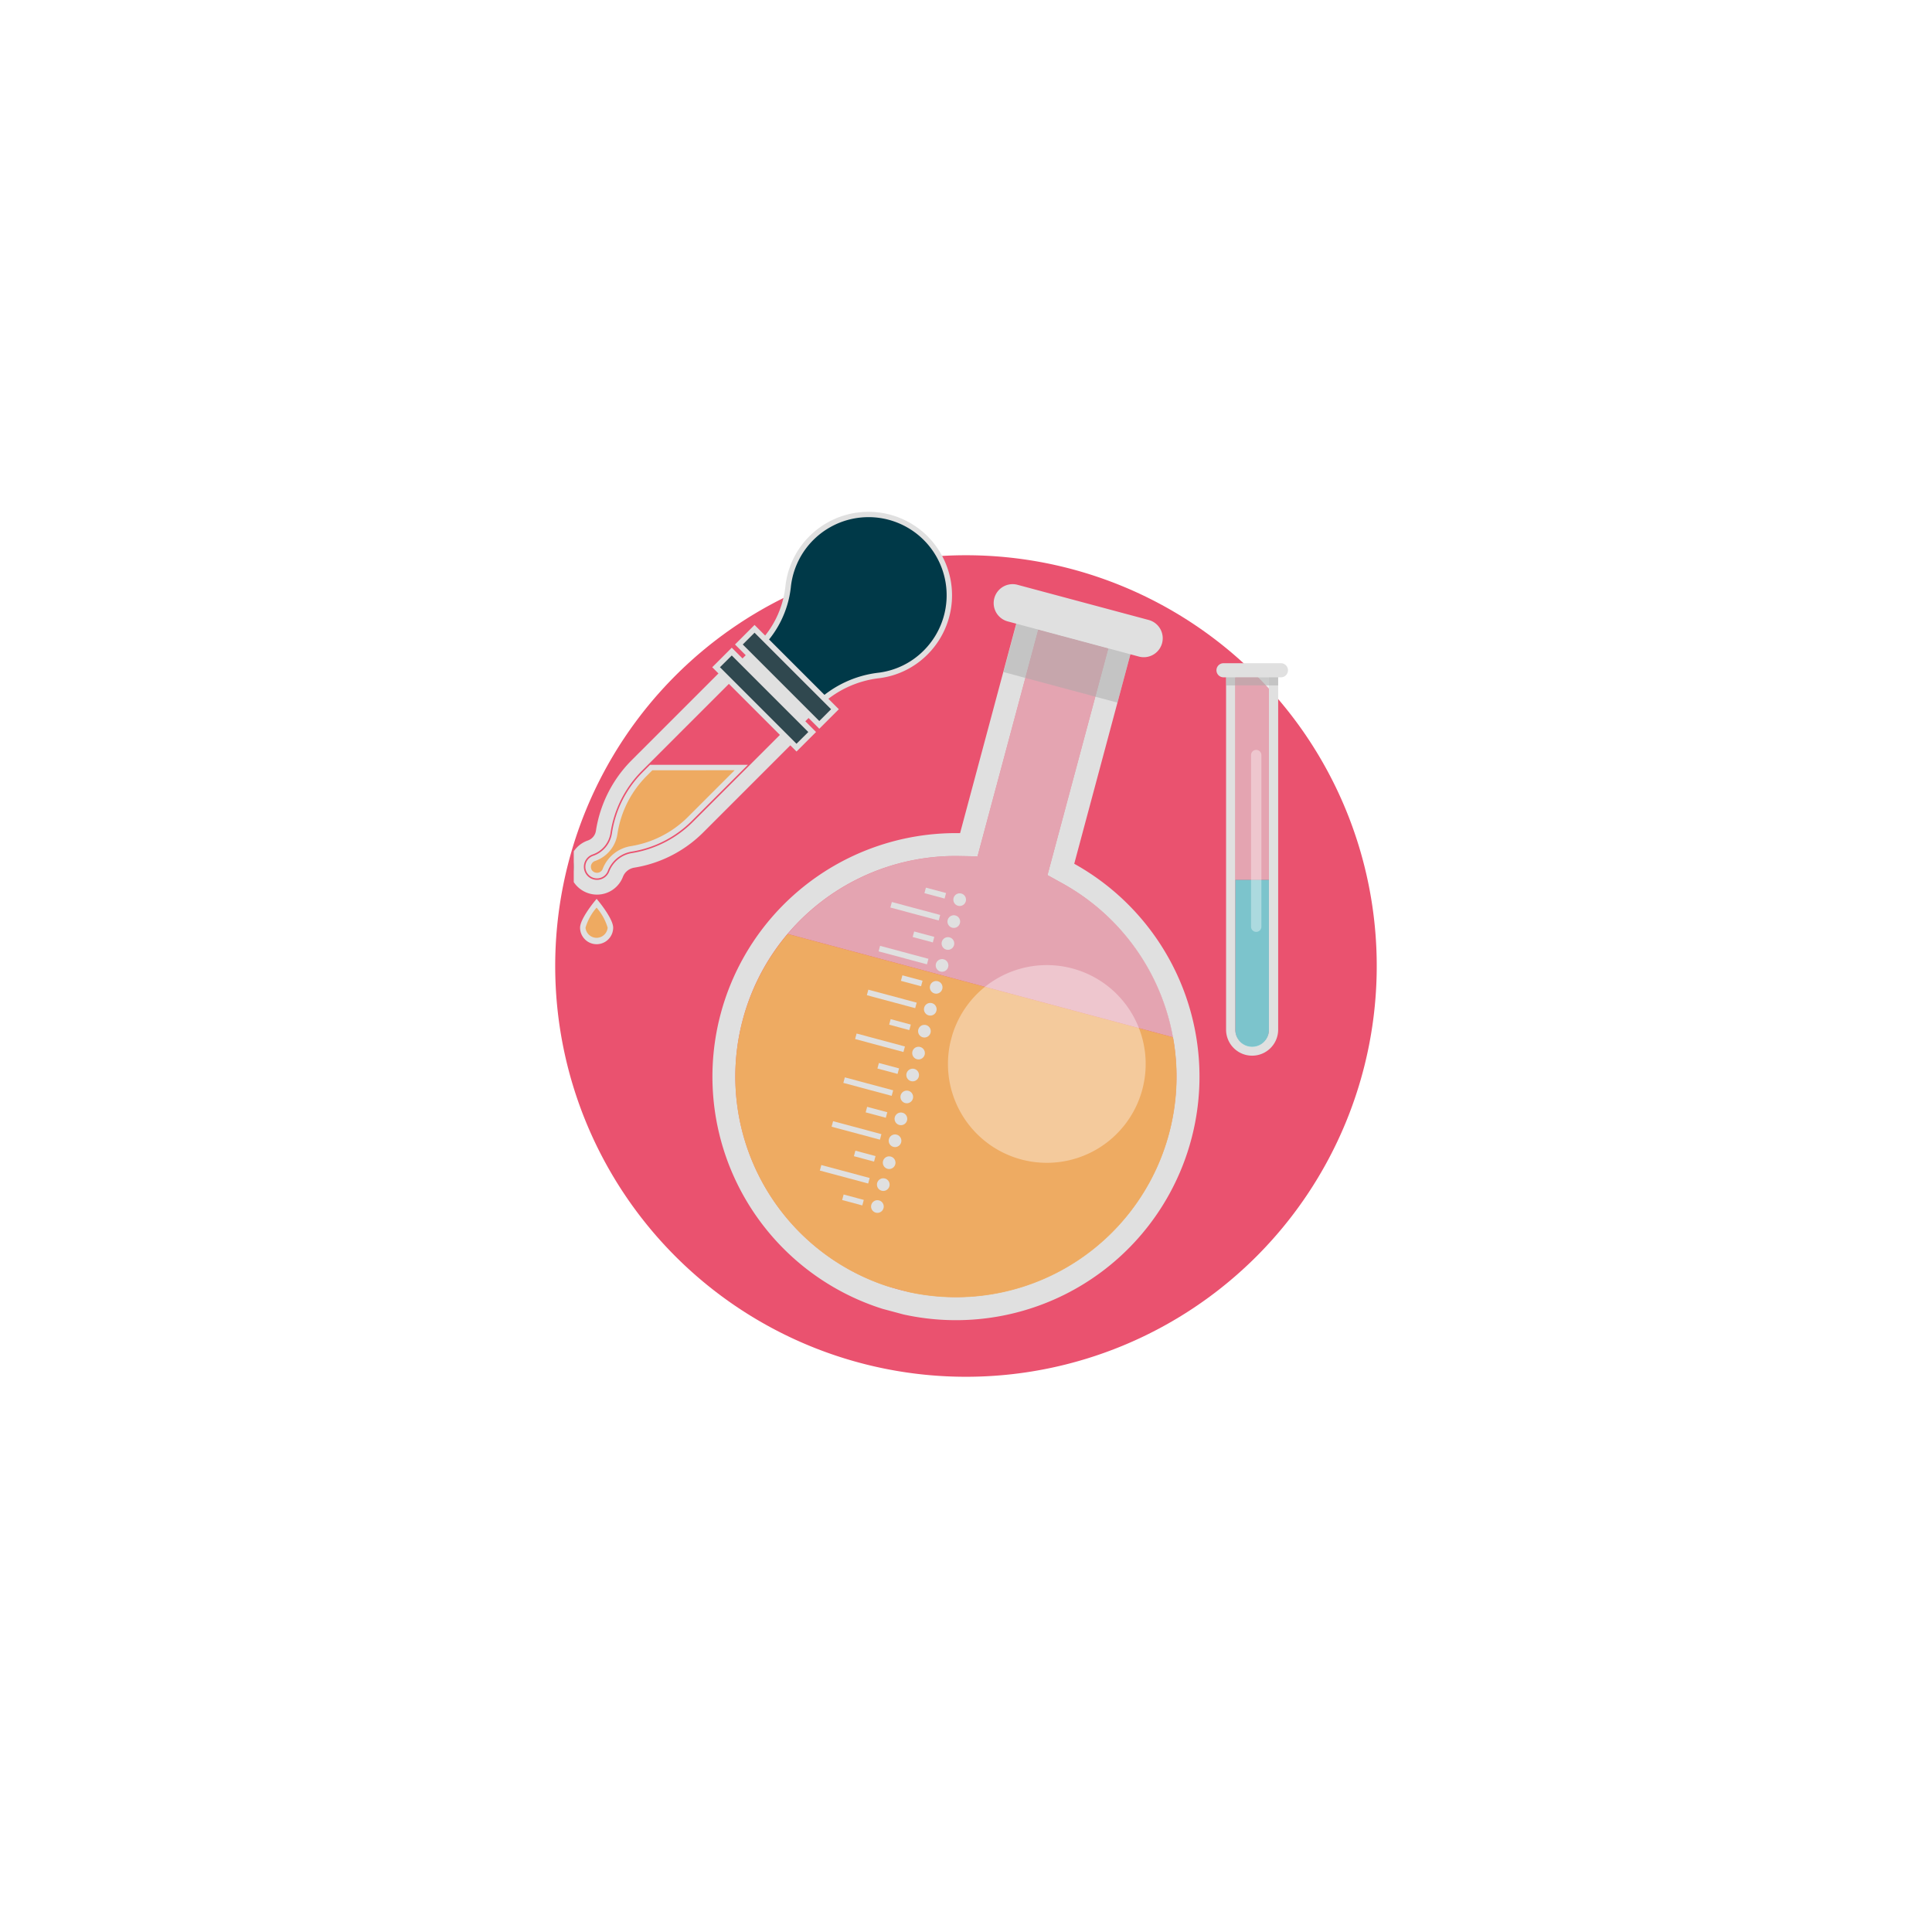 <svg xmlns="http://www.w3.org/2000/svg" xmlns:xlink="http://www.w3.org/1999/xlink" width="208.775" height="208.775" viewBox="0 0 208.775 208.775">
  <defs>
    <filter id="Trazado_113937" x="0" y="0" width="208.775" height="208.775" filterUnits="userSpaceOnUse">
      <feOffset input="SourceAlpha"/>
      <feGaussianBlur stdDeviation="20" result="blur"/>
      <feFlood flood-color="#402d27" flood-opacity="0.455"/>
      <feComposite operator="in" in2="blur"/>
      <feComposite in="SourceGraphic"/>
    </filter>
    <clipPath id="clip-path">
      <rect id="Rectángulo_355139" data-name="Rectángulo 355139" width="52.626" height="79.339" fill="none"/>
    </clipPath>
    <clipPath id="clip-path-3">
      <rect id="Rectángulo_355118" data-name="Rectángulo 355118" width="43.111" height="38.754" fill="none"/>
    </clipPath>
    <clipPath id="clip-path-4">
      <rect id="Rectángulo_355119" data-name="Rectángulo 355119" width="47.683" height="34" fill="#efb860"/>
    </clipPath>
    <clipPath id="clip-path-5">
      <rect id="Rectángulo_355120" data-name="Rectángulo 355120" width="21.364" height="21.365" fill="none"/>
    </clipPath>
    <clipPath id="clip-path-6">
      <rect id="Rectángulo_355122" data-name="Rectángulo 355122" width="12.745" height="5.405" fill="none"/>
    </clipPath>
    <clipPath id="clip-path-7">
      <rect id="Rectángulo_355143" data-name="Rectángulo 355143" width="40.879" height="46.73" transform="translate(0 0)" fill="none"/>
    </clipPath>
    <clipPath id="clip-path-8">
      <rect id="Rectángulo_355151" data-name="Rectángulo 355151" width="7.675" height="42.408" fill="none"/>
    </clipPath>
    <clipPath id="clip-path-9">
      <rect id="Rectángulo_355150" data-name="Rectángulo 355150" width="7.675" height="42.408" transform="translate(0 0)" fill="none"/>
    </clipPath>
    <clipPath id="clip-path-10">
      <rect id="Rectángulo_355145" data-name="Rectángulo 355145" width="3.629" height="21.884" transform="translate(2.013 1.523)" fill="none"/>
    </clipPath>
    <clipPath id="clip-path-11">
      <rect id="Rectángulo_355146" data-name="Rectángulo 355146" width="3.629" height="18.002" transform="translate(2.013 23.406)" fill="none"/>
    </clipPath>
    <clipPath id="clip-path-12">
      <rect id="Rectángulo_355148" data-name="Rectángulo 355148" width="5.63" height="0.872" transform="translate(1.013 1.523)" fill="none"/>
    </clipPath>
    <clipPath id="clip-path-13">
      <rect id="Rectángulo_355149" data-name="Rectángulo 355149" width="1.119" height="19.667" transform="translate(3.71 9.364)" fill="none"/>
    </clipPath>
  </defs>
  <g id="Grupo_1042383" data-name="Grupo 1042383" transform="translate(11687.479 12394.304)">
    <g id="Grupo_1042249" data-name="Grupo 1042249" transform="translate(-12844.813 -12712.304)">
      <g transform="matrix(1, 0, 0, 1, 1157.33, 318)" filter="url(#Trazado_113937)">
        <path id="Trazado_113937-2" data-name="Trazado 113937" d="M44.388,0A44.388,44.388,0,1,1,0,44.388,44.388,44.388,0,0,1,44.388,0Z" transform="translate(60 60)" fill="#ea526f"/>
      </g>
      <g id="Grupo_1042279" data-name="Grupo 1042279" transform="matrix(0.966, 0.259, -0.259, 0.966, 1248.959, 376.28)">
        <g id="Grupo_1042292" data-name="Grupo 1042292" clip-path="url(#clip-path)">
          <g id="Grupo_1042291" data-name="Grupo 1042291" transform="translate(0 0)">
            <g id="Grupo_1042290" data-name="Grupo 1042290" clip-path="url(#clip-path)">
              <path id="Trazado_769221" data-name="Trazado 769221" d="M32.7,27.213V1.329H19.929V27.213a26.313,26.313,0,1,0,12.768,0M2.471,52.713a23.784,23.784,0,0,1,18.056-23.1l1.873-.467V3.8h7.825V29.144l1.872.467a23.83,23.83,0,1,1-29.626,23.1" transform="translate(0 0.313)" fill="#e0e0e0"/>
              <g id="Grupo_1042280" data-name="Grupo 1042280" transform="translate(4.757 4.114)" opacity="0.58">
                <g id="Grupo_1042279-2" data-name="Grupo 1042279">
                  <g id="Grupo_1042278" data-name="Grupo 1042278" clip-path="url(#clip-path-3)">
                    <path id="Trazado_769222" data-name="Trazado 769222" d="M31.192,29.14l-1.873-.467V3.329H21.492V28.673l-1.871.467A23.777,23.777,0,0,0,3.85,42.084H46.961A23.782,23.782,0,0,0,31.192,29.14" transform="translate(-3.849 -3.329)" fill="#e0e0e0"/>
                  </g>
                </g>
              </g>
              <g id="Grupo_1042283" data-name="Grupo 1042283" transform="translate(2.471 42.868)" opacity="0.87">
                <g id="Grupo_1042282" data-name="Grupo 1042282">
                  <g id="Grupo_1042281" data-name="Grupo 1042281" clip-path="url(#clip-path-4)">
                    <path id="Trazado_769223" data-name="Trazado 769223" d="M4.286,34.693a23.842,23.842,0,1,0,43.112,0Z" transform="translate(-2 -34.693)" fill="#efb860"/>
                  </g>
                </g>
              </g>
              <path id="Trazado_769224" data-name="Trazado 769224" d="M30.42,4.094H15.748a2.047,2.047,0,1,1,0-4.094H30.42a2.047,2.047,0,0,1,0,4.094" transform="translate(3.228 0)" fill="#e0e0e0"/>
              <g id="Grupo_1042286" data-name="Grupo 1042286" transform="translate(24.763 38.503)" opacity="0.37" style="mix-blend-mode: overlay;isolation: isolate">
                <g id="Grupo_1042285" data-name="Grupo 1042285">
                  <g id="Grupo_1042284" data-name="Grupo 1042284" clip-path="url(#clip-path-5)">
                    <path id="Trazado_769225" data-name="Trazado 769225" d="M41.4,41.844A10.682,10.682,0,1,1,30.722,31.162,10.683,10.683,0,0,1,41.4,41.844" transform="translate(-20.041 -31.161)" fill="#fff"/>
                  </g>
                </g>
              </g>
              <g id="Grupo_1042289" data-name="Grupo 1042289" transform="translate(19.952 4.094)" opacity="0.5" style="mix-blend-mode: multiply;isolation: isolate">
                <g id="Grupo_1042288" data-name="Grupo 1042288">
                  <g id="Grupo_1042287" data-name="Grupo 1042287" clip-path="url(#clip-path-6)">
                    <rect id="Rectángulo_355121" data-name="Rectángulo 355121" width="12.744" height="5.405" transform="translate(0.001 0.001)" fill="#a8a8a8"/>
                  </g>
                </g>
              </g>
              <rect id="Rectángulo_355123" data-name="Rectángulo 355123" width="2.254" height="0.618" transform="translate(17.888 68.496)" fill="#e0e0e0"/>
              <rect id="Rectángulo_355124" data-name="Rectángulo 355124" width="5.407" height="0.618" transform="translate(14.735 66.044)" fill="#e0e0e0"/>
              <path id="Trazado_769226" data-name="Trazado 769226" d="M18.415,55.814a.683.683,0,1,1-.682-.681.681.681,0,0,1,.682.681" transform="translate(4.017 12.99)" fill="#e0e0e0"/>
              <path id="Trazado_769227" data-name="Trazado 769227" d="M18.415,53.83a.683.683,0,1,1-.682-.682.682.682,0,0,1,.682.682" transform="translate(4.017 12.523)" fill="#e0e0e0"/>
              <rect id="Rectángulo_355125" data-name="Rectángulo 355125" width="2.254" height="0.618" transform="translate(17.888 63.592)" fill="#e0e0e0"/>
              <rect id="Rectángulo_355126" data-name="Rectángulo 355126" width="5.407" height="0.618" transform="translate(14.735 61.139)" fill="#e0e0e0"/>
              <path id="Trazado_769228" data-name="Trazado 769228" d="M18.415,51.846a.683.683,0,1,1-.682-.682.682.682,0,0,1,.682.682" transform="translate(4.017 12.055)" fill="#e0e0e0"/>
              <path id="Trazado_769229" data-name="Trazado 769229" d="M18.415,49.861a.683.683,0,1,1-.682-.682.682.682,0,0,1,.682.682" transform="translate(4.017 11.587)" fill="#e0e0e0"/>
              <rect id="Rectángulo_355127" data-name="Rectángulo 355127" width="2.254" height="0.618" transform="translate(17.888 58.688)" fill="#e0e0e0"/>
              <rect id="Rectángulo_355128" data-name="Rectángulo 355128" width="5.407" height="0.618" transform="translate(14.735 56.237)" fill="#e0e0e0"/>
              <path id="Trazado_769230" data-name="Trazado 769230" d="M18.415,47.877a.683.683,0,1,1-.682-.682.682.682,0,0,1,.682.682" transform="translate(4.017 11.12)" fill="#e0e0e0"/>
              <path id="Trazado_769231" data-name="Trazado 769231" d="M18.415,45.893a.683.683,0,1,1-.682-.682.682.682,0,0,1,.682.682" transform="translate(4.017 10.652)" fill="#e0e0e0"/>
              <rect id="Rectángulo_355129" data-name="Rectángulo 355129" width="2.254" height="0.618" transform="translate(17.888 53.784)" fill="#e0e0e0"/>
              <rect id="Rectángulo_355130" data-name="Rectángulo 355130" width="5.407" height="0.618" transform="translate(14.735 51.332)" fill="#e0e0e0"/>
              <path id="Trazado_769232" data-name="Trazado 769232" d="M18.415,43.908a.683.683,0,1,1-.682-.682.682.682,0,0,1,.682.682" transform="translate(4.017 10.185)" fill="#e0e0e0"/>
              <path id="Trazado_769233" data-name="Trazado 769233" d="M18.415,41.924a.683.683,0,1,1-.682-.682.682.682,0,0,1,.682.682" transform="translate(4.017 9.717)" fill="#e0e0e0"/>
              <rect id="Rectángulo_355131" data-name="Rectángulo 355131" width="2.254" height="0.618" transform="translate(17.888 48.881)" fill="#e0e0e0"/>
              <rect id="Rectángulo_355132" data-name="Rectángulo 355132" width="5.407" height="0.618" transform="translate(14.735 46.428)" fill="#e0e0e0"/>
              <path id="Trazado_769234" data-name="Trazado 769234" d="M18.415,39.939a.683.683,0,1,1-.682-.681.681.681,0,0,1,.682.681" transform="translate(4.017 9.25)" fill="#e0e0e0"/>
              <path id="Trazado_769235" data-name="Trazado 769235" d="M18.415,37.955a.683.683,0,1,1-.682-.682.682.682,0,0,1,.682.682" transform="translate(4.017 8.782)" fill="#e0e0e0"/>
              <rect id="Rectángulo_355133" data-name="Rectángulo 355133" width="2.254" height="0.618" transform="translate(17.888 43.977)" fill="#e0e0e0"/>
              <rect id="Rectángulo_355134" data-name="Rectángulo 355134" width="5.407" height="0.618" transform="translate(14.735 41.524)" fill="#e0e0e0"/>
              <path id="Trazado_769236" data-name="Trazado 769236" d="M18.415,35.971a.683.683,0,1,1-.682-.682.682.682,0,0,1,.682.682" transform="translate(4.017 8.315)" fill="#e0e0e0"/>
              <path id="Trazado_769237" data-name="Trazado 769237" d="M18.415,33.986a.683.683,0,1,1-.682-.682.682.682,0,0,1,.682.682" transform="translate(4.017 7.847)" fill="#e0e0e0"/>
              <rect id="Rectángulo_355135" data-name="Rectángulo 355135" width="2.254" height="0.618" transform="translate(17.888 39.073)" fill="#e0e0e0"/>
              <rect id="Rectángulo_355136" data-name="Rectángulo 355136" width="5.407" height="0.618" transform="translate(14.735 36.621)" fill="#e0e0e0"/>
              <path id="Trazado_769238" data-name="Trazado 769238" d="M18.415,32a.683.683,0,1,1-.682-.682.682.682,0,0,1,.682.682" transform="translate(4.017 7.38)" fill="#e0e0e0"/>
              <path id="Trazado_769239" data-name="Trazado 769239" d="M18.415,30.018a.683.683,0,1,1-.682-.682.682.682,0,0,1,.682.682" transform="translate(4.017 6.912)" fill="#e0e0e0"/>
              <rect id="Rectángulo_355137" data-name="Rectángulo 355137" width="2.254" height="0.618" transform="translate(17.888 34.168)" fill="#e0e0e0"/>
              <path id="Trazado_769240" data-name="Trazado 769240" d="M18.415,28.033a.683.683,0,1,1-.682-.682.682.682,0,0,1,.682.682" transform="translate(4.017 6.444)" fill="#e0e0e0"/>
            </g>
          </g>
        </g>
      </g>
    </g>
    <g id="Grupo_1042294" data-name="Grupo 1042294" transform="translate(-11625.479 -12339.001)">
      <g id="Grupo_1042293" data-name="Grupo 1042293" clip-path="url(#clip-path-7)">
        <path id="Trazado_769241" data-name="Trazado 769241" d="M3.964,44.942a1.493,1.493,0,0,1-2.985,0c0-.824,1.493-2.649,1.493-2.649s1.492,1.825,1.492,2.649" fill="#eeaa61"/>
        <path id="Trazado_769242" data-name="Trazado 769242" d="M2.472,46.73A1.79,1.79,0,0,1,.683,44.942c0-.9,1.4-2.642,1.56-2.837l.229-.28.23.28c.159.195,1.558,1.933,1.558,2.837A1.79,1.79,0,0,1,2.472,46.73m0-3.958a5.791,5.791,0,0,0-1.2,2.17,1.2,1.2,0,0,0,2.391,0,5.8,5.8,0,0,0-1.2-2.17" fill="#e0e0e0"/>
        <path id="Trazado_769243" data-name="Trazado 769243" d="M17.314,17.338l6.223,6.223-10.3,10.3A12.557,12.557,0,0,1,6.37,37.377a2.68,2.68,0,0,0-2.078,1.688,1.913,1.913,0,0,1-1.781,1.213,1.914,1.914,0,0,1-.665-3.71,2.408,2.408,0,0,0,1.623-1.89A12.573,12.573,0,0,1,7.012,27.64Zm0-.839-.419.42-10.3,10.3a13.251,13.251,0,0,0-3.71,7.37,1.824,1.824,0,0,1-1.24,1.421A2.5,2.5,0,0,0,.438,39.776a2.525,2.525,0,0,0,2.073,1.095,2.5,2.5,0,0,0,2.332-1.59,2.087,2.087,0,0,1,1.622-1.318,13.088,13.088,0,0,0,7.189-3.682l10.3-10.3.419-.418-.419-.42-6.223-6.222Z" fill="#9b1f36" stroke="#e0e0e0" stroke-width="1"/>
        <path id="Trazado_769244" data-name="Trazado 769244" d="M8.366,27.64l-.678.678a11.533,11.533,0,0,0-3.272,6.5,3.349,3.349,0,0,1-2.242,2.648.946.946,0,0,0-.467.374A.961.961,0,0,0,1.714,38.9a.934.934,0,0,0,.12.145.959.959,0,0,0,1.354,0,.921.921,0,0,0,.21-.321,3.625,3.625,0,0,1,2.817-2.286,11.544,11.544,0,0,0,6.341-3.248L18.1,27.64Z" fill="#eeaa61"/>
        <path id="Trazado_769245" data-name="Trazado 769245" d="M2.511,39.616a1.24,1.24,0,0,1-.886-.367,1.332,1.332,0,0,1-.155-.185,1.251,1.251,0,0,1,.6-1.875,3.059,3.059,0,0,0,2.051-2.414A11.821,11.821,0,0,1,7.48,28.108l.764-.764H18.818l-6.051,6.05a11.833,11.833,0,0,1-6.5,3.33,3.338,3.338,0,0,0-2.588,2.1,1.248,1.248,0,0,1-1.164.79m5.978-11.68-.59.59a11.226,11.226,0,0,0-3.188,6.336,3.649,3.649,0,0,1-2.435,2.884.647.647,0,0,0-.323.261.664.664,0,0,0,0,.719.774.774,0,0,0,.087.1.676.676,0,0,0,.934,0,.635.635,0,0,0,.145-.219,3.922,3.922,0,0,1,3.046-2.472,11.245,11.245,0,0,0,6.179-3.164l5.039-5.039Z" fill="#e0e0e0"/>
        <path id="Trazado_769246" data-name="Trazado 769246" d="M38.024,15.206A8.737,8.737,0,1,0,23.159,8.17,10.588,10.588,0,0,1,20,14.565l-.306.307L26,21.177l.345-.345A11.412,11.412,0,0,1,33,17.683a8.67,8.67,0,0,0,5.023-2.477" fill="#003948"/>
        <path id="Trazado_769247" data-name="Trazado 769247" d="M26,21.6l-6.724-6.724.517-.517a10.306,10.306,0,0,0,3.069-6.213,9.03,9.03,0,1,1,15.37,7.274,8.922,8.922,0,0,1-5.194,2.56,11.074,11.074,0,0,0-6.484,3.065Zm-5.885-6.724L26,20.758l.134-.136a11.665,11.665,0,0,1,6.828-3.234A8.336,8.336,0,0,0,37.814,15a8.441,8.441,0,1,0-14.36-6.8,10.908,10.908,0,0,1-3.239,6.577Z" fill="#e0e0e0"/>
        <rect id="Rectángulo_355140" data-name="Rectángulo 355140" width="2.394" height="12.287" transform="matrix(0.707, -0.707, 0.707, 0.707, 17.845, 14.341)" fill="#30484f"/>
        <path id="Trazado_769248" data-name="Trazado 769248" d="M26.534,23.448l-9.109-9.107,2.112-2.111,9.108,9.107Zm-8.27-9.107,8.27,8.27,1.273-1.274-8.27-8.269Z" fill="#e0e0e0"/>
        <rect id="Rectángulo_355141" data-name="Rectángulo 355141" width="2.393" height="12.287" transform="translate(15.384 16.801) rotate(-44.997)" fill="#30484f"/>
        <path id="Trazado_769249" data-name="Trazado 769249" d="M24.073,25.909,14.964,16.8l2.112-2.111L26.184,23.8ZM15.8,16.8l8.27,8.27L25.346,23.8l-8.27-8.269Z" fill="#e0e0e0"/>
        <rect id="Rectángulo_355142" data-name="Rectángulo 355142" width="1.086" height="9.6" transform="translate(18.026 16.059) rotate(-45)" fill="#e0e0e0"/>
      </g>
    </g>
    <g id="Grupo_1042310" data-name="Grupo 1042310" transform="translate(-11556 -12322.635)">
      <g id="Grupo_1042309" data-name="Grupo 1042309" clip-path="url(#clip-path-8)">
        <g id="Grupo_1042308" data-name="Grupo 1042308">
          <g id="Grupo_1042307" data-name="Grupo 1042307" clip-path="url(#clip-path-9)">
            <path id="Trazado_769250" data-name="Trazado 769250" d="M1.012.523V39.594a2.815,2.815,0,0,0,5.63,0V.523Zm4.63,39.071a1.815,1.815,0,0,1-3.63,0V1.523h3.63Z" fill="#e0e0e0"/>
            <g id="Grupo_1042297" data-name="Grupo 1042297" opacity="0.58">
              <g id="Grupo_1042296" data-name="Grupo 1042296">
                <g id="Grupo_1042295" data-name="Grupo 1042295" clip-path="url(#clip-path-10)">
                  <rect id="Rectángulo_355144" data-name="Rectángulo 355144" width="3.629" height="21.884" transform="translate(2.013 1.522)" fill="#e0e0e0"/>
                </g>
              </g>
            </g>
            <g id="Grupo_1042300" data-name="Grupo 1042300" opacity="0.87">
              <g id="Grupo_1042299" data-name="Grupo 1042299">
                <g id="Grupo_1042298" data-name="Grupo 1042298" clip-path="url(#clip-path-11)">
                  <path id="Trazado_769251" data-name="Trazado 769251" d="M2.013,23.406V39.593a1.815,1.815,0,1,0,3.629,0V23.406Z" fill="#6cd5da"/>
                </g>
              </g>
            </g>
            <path id="Trazado_769252" data-name="Trazado 769252" d="M6.913,0H.763a.762.762,0,1,0,0,1.523h6.15A.762.762,0,1,0,6.913,0" fill="#e0e0e0"/>
            <g id="Grupo_1042303" data-name="Grupo 1042303" opacity="0.5" style="mix-blend-mode: multiply;isolation: isolate">
              <g id="Grupo_1042302" data-name="Grupo 1042302">
                <g id="Grupo_1042301" data-name="Grupo 1042301" clip-path="url(#clip-path-12)">
                  <rect id="Rectángulo_355147" data-name="Rectángulo 355147" width="5.63" height="0.872" transform="translate(1.013 1.522)" fill="#a8a8a8"/>
                </g>
              </g>
            </g>
            <g id="Grupo_1042306" data-name="Grupo 1042306" opacity="0.37" style="mix-blend-mode: overlay;isolation: isolate">
              <g id="Grupo_1042305" data-name="Grupo 1042305">
                <g id="Grupo_1042304" data-name="Grupo 1042304" clip-path="url(#clip-path-13)">
                  <path id="Trazado_769253" data-name="Trazado 769253" d="M4.269,29.031h0a.56.56,0,0,1-.56-.559V9.925a.56.56,0,1,1,1.12,0V28.472a.56.56,0,0,1-.56.559" fill="#fff"/>
                </g>
              </g>
            </g>
          </g>
        </g>
      </g>
    </g>
  </g>
</svg>
